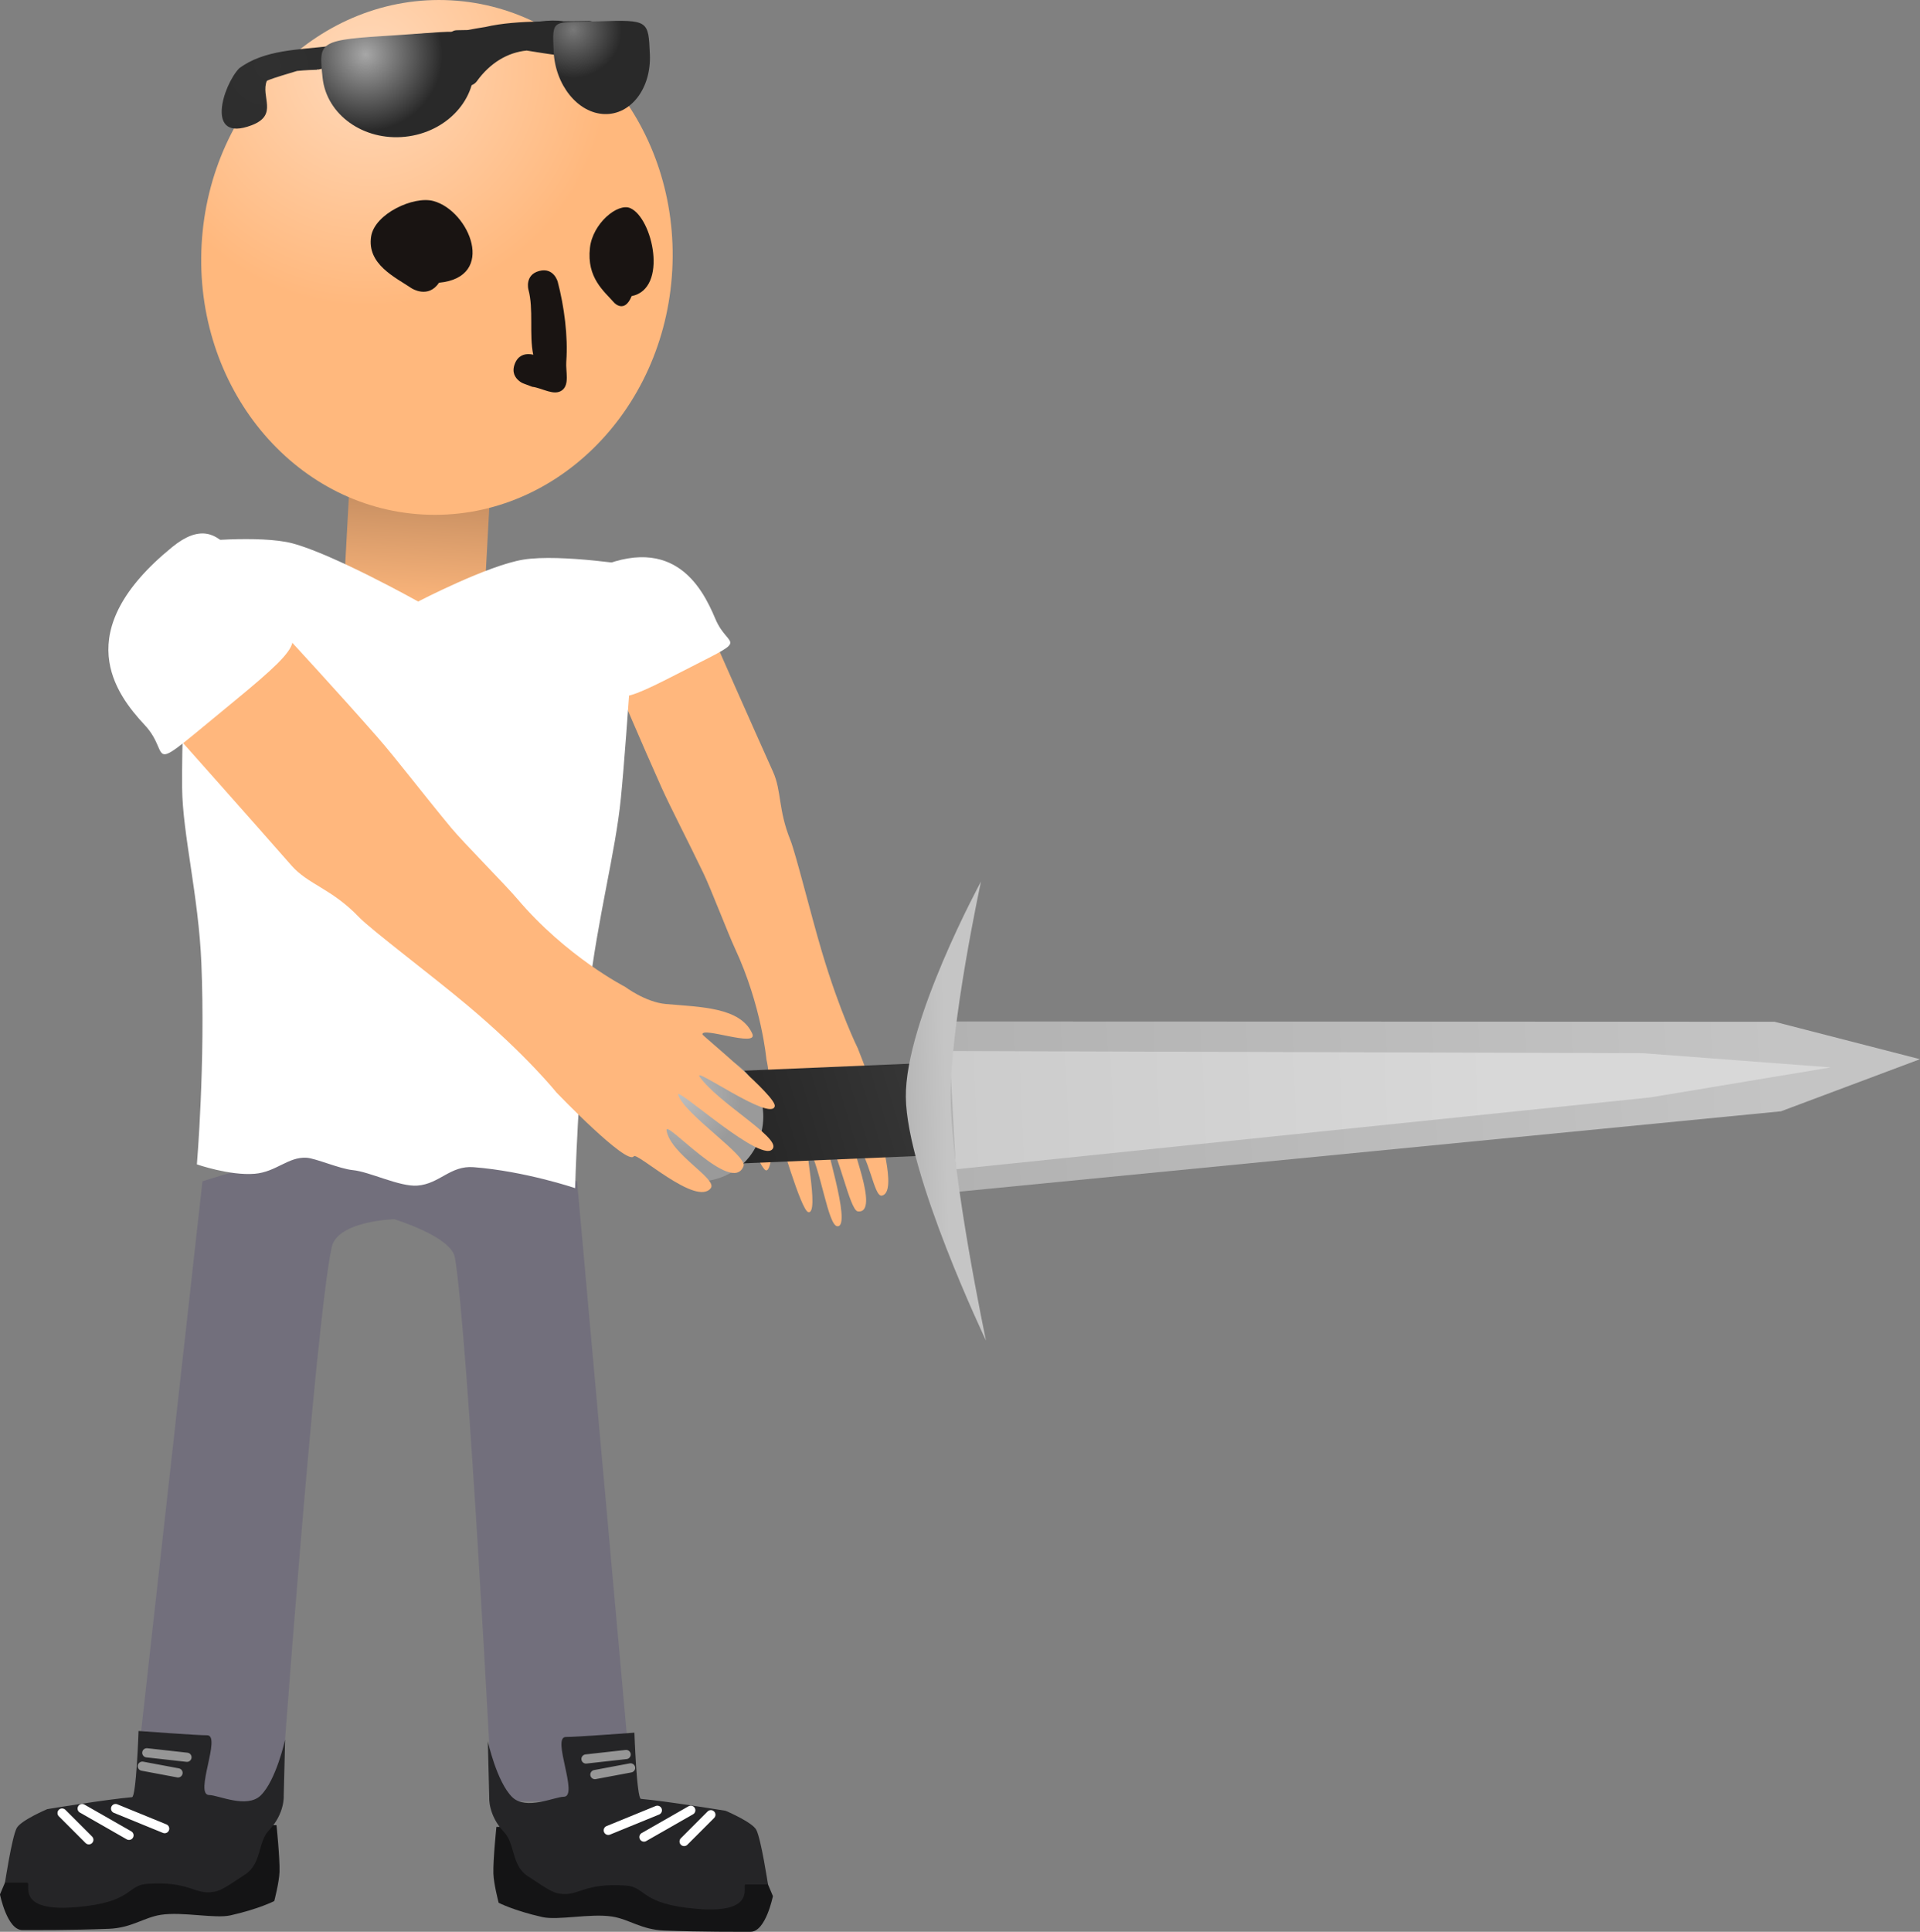 <svg version="1.1" xmlns="http://www.w3.org/2000/svg" xmlns:xlink="http://www.w3.org/1999/xlink" width="104.41" height="105.024" viewBox="0,0,104.41,105.024"><rect x="0" y="0" width="104.41" height="105.024" fill="#808080" stroke="none"/><defs><linearGradient x1="241.712" y1="155.688" x2="241.34" y2="162.529" gradientUnits="userSpaceOnUse" id="color-1"><stop offset="0" stop-color="#c28b5f"/><stop offset="1" stop-color="#ffb87d"/></linearGradient><radialGradient cx="238.913" cy="132.85" r="13.118" gradientUnits="userSpaceOnUse" id="color-2"><stop offset="0" stop-color="#ffd9ba"/><stop offset="1" stop-color="#ffb87d"/></radialGradient><radialGradient cx="233.428" cy="132.891" r="10.071" gradientUnits="userSpaceOnUse" id="color-3"><stop offset="0" stop-color="#303030"/><stop offset="1" stop-color="#292929"/></radialGradient><radialGradient cx="250.043" cy="130.903" r="2.651" gradientUnits="userSpaceOnUse" id="color-4"><stop offset="0" stop-color="#787878"/><stop offset="1" stop-color="#292929"/></radialGradient><radialGradient cx="238.763" cy="132.259" r="4.173" gradientUnits="userSpaceOnUse" id="color-5"><stop offset="0" stop-color="#a7a7a7"/><stop offset="1" stop-color="#292929"/></radialGradient><linearGradient x1="257.895" y1="191.541" x2="269.366" y2="188.154" gradientUnits="userSpaceOnUse" id="color-6"><stop offset="0" stop-color="#242424"/><stop offset="1" stop-color="#373737"/></linearGradient><radialGradient cx="255.706" cy="188.777" r="3.523" gradientUnits="userSpaceOnUse" id="color-7"><stop offset="0" stop-color="#bfbfbf"/><stop offset="1" stop-color="#9a9a9a"/></radialGradient><linearGradient x1="270.412" y1="189.483" x2="315.809" y2="187.587" gradientUnits="userSpaceOnUse" id="color-8"><stop offset="0" stop-color="#b2b2b2"/><stop offset="1" stop-color="#c4c4c4"/></linearGradient><linearGradient x1="270.727" y1="189.829" x2="300.44" y2="188.588" gradientUnits="userSpaceOnUse" id="color-9"><stop offset="0" stop-color="#cccccc"/><stop offset="1" stop-color="#d8d8d8"/></linearGradient><linearGradient x1="267.876" y1="189.187" x2="270.316" y2="189.128" gradientUnits="userSpaceOnUse" id="color-10"><stop offset="0" stop-color="#b5b5b5"/><stop offset="1" stop-color="#c5c5c5"/></linearGradient></defs><g transform="translate(-218.873,-129.302)"><g data-paper-data="{&quot;isPaintingLayer&quot;:true}" fill-rule="nonzero" stroke-linejoin="miter" stroke-miterlimit="10" stroke-dasharray="" stroke-dashoffset="0" style="mix-blend-mode: normal"><g stroke-linecap="butt"><path d="M237.518,162.321l0.372,-6.841l7.645,0.416l-0.372,6.841z" fill="url(#color-1)" stroke="#000000" stroke-width="0"/><path d="M255.43,143.994c-0.42,7.72 -6.49,13.666 -13.557,13.281c-7.067,-0.385 -12.456,-6.954 -12.036,-14.674c0.42,-7.72 6.49,-13.666 13.557,-13.281c7.067,0.385 12.456,6.954 12.036,14.674z" fill="url(#color-2)" stroke="none" stroke-width="0"/><path d="M242.744,144.674c-0.587,0.883 -1.484,0.304 -1.484,0.304c-0.903,-0.607 -2.44,-1.31 -2.205,-2.82c0.192,-1.234 2.313,-2.218 3.39,-1.926c1.954,0.53 3.464,4.145 0.299,4.442z" fill="#191412" stroke="none" stroke-width="0.5"/><path d="M246.865,149.091c0.173,-0.46 0.517,-0.543 0.766,-0.535c0.08,-0.001 0.16,0.01 0.24,0.034c-0.229,-1.096 0.028,-2.481 -0.263,-3.545c0,0 -0.213,-0.797 0.584,-1.01c0.797,-0.213 1.01,0.584 1.01,0.584c0.348,1.329 0.569,2.954 0.465,4.348c-0.039,0.522 0.191,1.243 -0.23,1.554c-0.437,0.323 -1.079,-0.127 -1.619,-0.19l-0.471,-0.177c-0.098,-0.037 -0.184,-0.09 -0.258,-0.155c-0.193,-0.159 -0.397,-0.448 -0.224,-0.907z" fill="#191412" stroke="none" stroke-width="0.5"/><path d="M253.223,145.4c-0.393,0.967 -0.945,0.364 -0.945,0.364c-0.556,-0.633 -1.509,-1.354 -1.324,-2.989c0.151,-1.336 1.515,-2.449 2.188,-2.16c1.221,0.524 2.086,4.388 0.08,4.785z" fill="#191412" stroke="none" stroke-width="0.5"/><g><path d="M236.111,133.094c-0.171,0.003 -0.61,0.018 -1.087,0.066c-0.535,0.169 -1.158,0.335 -1.64,0.531c-0.353,0.87 0.655,1.859 -0.831,2.422c-2.534,0.96 -1.565,-2.157 -0.677,-3.094c1.347,-1.012 3.225,-1.01 4.855,-1.202c2.245,-0.265 4.451,-0.765 6.65,-0.74c0.088,-0.08 0.205,-0.13 0.334,-0.132l0.588,-0.011c0.3,-0.056 0.626,-0.114 0.968,-0.166c0.894,-0.21 1.956,-0.276 2.943,-0.297c0.487,-0.06 0.941,-0.071 1.311,-0.011c0.275,-0 0.53,-0.001 0.758,-0.005l0.62,-0.011c0.283,-0.005 0.516,0.22 0.521,0.502c0.004,0.251 -0.173,0.464 -0.411,0.511l-0.336,0.073c0.136,0.132 0.257,0.28 0.361,0.447l0.242,-0.102l0.255,0.605c0.027,0.061 0.043,0.129 0.044,0.2c0.005,0.283 -0.22,0.516 -0.502,0.521c-0.086,0.002 -0.167,-0.018 -0.239,-0.054l-0.491,-0.235l0.007,-0.014l-0.047,-0.007c-0.345,-0.249 -0.7,-0.444 -1.059,-0.585c-0.557,-0.06 -1.139,-0.164 -1.734,-0.256c-1.025,0.101 -1.986,0.661 -2.718,1.68c0,0 -0.3,0.415 -0.714,0.115c-0.415,-0.3 -0.115,-0.714 -0.115,-0.714c0.064,-0.088 0.13,-0.174 0.197,-0.257l-0.29,0.07c-0.039,0.01 -0.08,0.016 -0.121,0.017c-0.283,0.005 -0.516,-0.22 -0.521,-0.502c-0.003,-0.143 0.054,-0.273 0.147,-0.368c-0.244,-0.017 -0.476,-0.021 -0.676,0.014c-1.396,0.239 -3.511,0.2 -5.521,0.361c-0.006,0.241 -0.18,0.443 -0.411,0.488l-0.609,0.133l-0.004,-0.02l-0.008,0.001z" fill="url(#color-3)" stroke="none" stroke-width="0.5"/><path d="M251.434,130.46c2.722,-0.088 2.696,-0.049 2.779,1.792c0.082,1.841 -1.022,3.297 -2.467,3.252c-1.445,-0.045 -2.683,-1.574 -2.766,-3.415c-0.082,-1.841 -0.099,-1.546 2.454,-1.628z" data-paper-data="{&quot;index&quot;:null}" fill="url(#color-4)" stroke="#000000" stroke-width="0"/><path d="M244.638,132.657c0.213,2.012 -1.455,3.838 -3.725,4.079c-2.271,0.241 -4.284,-1.195 -4.497,-3.207c-0.213,-2.012 -0.262,-2.051 4.048,-2.316c4.042,-0.249 3.961,-0.567 4.174,1.445z" fill="url(#color-5)" stroke="#000000" stroke-width="0"/></g></g><g stroke="#000000" stroke-width="0" stroke-linecap="butt"><path d="M266.769,190.621c-0.219,0.031 0.974,3.49 0.061,3.683c-0.449,0.095 -0.678,-2.276 -1.51,-2.902c-0.44,-0.332 1.494,3.916 0.199,3.758c-0.445,-0.054 -1.057,-3.341 -1.697,-4.004c-0.343,-0.355 1.441,4.876 0.585,4.813c-0.508,-0.037 -0.887,-3.076 -1.575,-4.314c-0.335,-0.603 0.642,3.707 -0.008,3.545c-0.397,-0.099 -1.577,-4.259 -1.629,-4.296c-0.289,-0.211 -0.32,2.496 -0.762,1.956c-0.816,-0.995 -0.237,-2.568 0.161,-4.009c0.233,-0.842 -0.043,-1.956 -0.043,-1.956c0,0 -0.259,-2.921 -1.714,-6.037c-0.35,-0.749 -1.319,-3.263 -1.686,-4.029c-0.869,-1.814 -1.796,-3.584 -2.301,-4.707c-1.086,-2.417 -2.391,-5.508 -2.391,-5.508l5.361,-2.308c0,0 1.936,4.386 3.091,6.956c0.47,1.046 0.274,2.051 0.937,3.697c0.298,0.738 1.117,4.061 1.714,6.068c0.994,3.341 1.956,5.263 1.956,5.263c0,0 1.714,4.266 1.25,4.331z" data-paper-data="{&quot;index&quot;:null}" fill="#ffb77d"/><path d="M250.693,160.492c4.686,-2.437 6.336,0.676 7.081,2.455c0.745,1.779 2.116,0.844 -2.189,3.056c-3.639,1.87 -3.232,1.338 -3.977,-0.441c-0.745,-1.779 -3.355,-3.801 -0.915,-5.07z" data-paper-data="{&quot;index&quot;:null}" fill="#ffffff"/></g><path d="M226.123,227.236l3.759,-33.71c0,0 6.755,-2.183 9.822,-2.183c3.629,0 10.55,2.183 10.55,2.183l3.031,33.71h-7.639c0,0 -1.327,-25.538 -2.038,-29.57c-0.201,-1.143 -3.298,-2.079 -3.298,-2.079c0,0 -3.092,0.088 -3.398,1.524c-0.936,4.391 -2.786,30.125 -2.786,30.125z" fill="#726f7c" stroke="#000000" stroke-width="0" stroke-linecap="butt"/><path d="M229.58,192.606c0,0 0.469,-5.542 0.243,-10.947c-0.154,-3.672 -1.024,-7.025 -1.046,-9.524c-0.04,-4.69 0.517,-13.374 0.517,-13.374c0,0 3.718,-0.383 5.473,0.079c2.234,0.588 6.845,3.165 6.845,3.165c0,0 3.789,-1.968 5.723,-2.279c2.04,-0.329 6.214,0.355 6.214,0.355c0,0 -0.57,9.2 -0.914,12.625c-0.305,3.031 -1.234,6.31 -1.773,10.793c-0.555,4.62 -0.714,10.398 -0.714,10.398c0,0 -2.711,-0.918 -5.518,-1.139c-1.275,-0.1 -1.843,0.907 -3.057,1.001c-0.97,0.075 -2.599,-0.755 -3.521,-0.842c-0.697,-0.066 -2.012,-0.641 -2.505,-0.672c-0.996,-0.063 -1.66,0.776 -2.825,0.872c-1.353,0.112 -3.141,-0.511 -3.141,-0.511z" fill="#ffffff" stroke="#292e32" stroke-width="0" stroke-linecap="butt"/><g><path d="M259.693,234.326c-0.593,0 -2.644,0.014 -4.704,-0.067c-1.253,-0.049 -1.902,-0.618 -2.836,-0.761c-1.175,-0.18 -2.939,0.22 -3.788,0.029c-1.565,-0.353 -2.375,-0.778 -2.375,-0.778c0,0 -0.269,-1.025 -0.286,-1.586c-0.022,-0.755 0.164,-2.537 0.164,-2.537c0,0 5.934,-0.12 8.249,0.081c1.37,0.119 4.241,0.647 4.241,0.647c0,0 1.46,0.616 1.673,1.043c0.262,0.523 0.873,1.989 0.873,1.989c0,0 -0.386,1.94 -1.213,1.94z" data-paper-data="{&quot;index&quot;:null}" fill="#141415" stroke="#000000" stroke-width="0" stroke-linecap="butt"/><path d="M259.422,231.751c-0.248,0 0.702,1.602 -2.618,1.333c-3.136,-0.254 -2.776,-1.188 -3.881,-1.269c-2.309,-0.169 -2.588,0.595 -3.587,0.442c-0.348,-0.053 -0.513,-0.115 -1.785,-0.97c-0.875,-0.589 -0.666,-1.751 -1.265,-2.379c-0.876,-0.917 -0.808,-1.886 -0.808,-1.886l-0.076,-3.048c0,0 0.486,2.207 1.325,3.031c0.751,0.738 2.317,-0.019 2.801,-0.019c0.847,-0 -0.689,-3.268 0.121,-3.25c0.435,0.01 3.723,-0.234 3.723,-0.234c0,0 0.123,3.58 0.356,3.6c1.37,0.119 4.604,0.647 4.604,0.647c0,0 1.46,0.616 1.673,1.043c0.262,0.523 0.631,2.959 0.631,2.959c0,0 -0.386,0 -1.213,0z" data-paper-data="{&quot;index&quot;:null}" fill="#252527" stroke="#000000" stroke-width="0" stroke-linecap="butt"/><path d="M251.952,228.812l2.668,-1.091" fill="none" stroke="#ffffff" stroke-width="0.5" stroke-linecap="round"/><path d="M256.438,227.721l-2.546,1.455" fill="none" stroke="#ffffff" stroke-width="0.5" stroke-linecap="round"/><path d="M257.53,227.963l-1.455,1.455" fill="none" stroke="#ffffff" stroke-width="0.5" stroke-linecap="round"/><path d="M252.922,224.689l-2.183,0.243" fill="none" stroke="#969696" stroke-width="0.5" stroke-linecap="round"/><path d="M251.224,225.781l1.94,-0.364" fill="none" stroke="#969696" stroke-width="0.5" stroke-linecap="round"/></g><g data-paper-data="{&quot;index&quot;:null}"><path d="M218.873,232.292c0,0 0.611,-1.465 0.873,-1.989c0.214,-0.427 1.673,-1.043 1.673,-1.043c0,0 2.871,-0.528 4.241,-0.647c2.315,-0.2 8.249,-0.081 8.249,-0.081c0,0 0.187,1.782 0.164,2.537c-0.016,0.56 -0.286,1.586 -0.286,1.586c0,0 -0.81,0.425 -2.375,0.778c-0.849,0.192 -2.613,-0.209 -3.788,-0.029c-0.933,0.143 -1.583,0.712 -2.836,0.761c-2.06,0.081 -4.112,0.067 -4.704,0.067c-0.827,0 -1.213,-1.94 -1.213,-1.94z" data-paper-data="{&quot;index&quot;:null}" fill="#141415" stroke="#000000" stroke-width="0" stroke-linecap="butt"/><path d="M219.144,231.658c0,0 0.369,-2.435 0.631,-2.959c0.214,-0.427 1.673,-1.043 1.673,-1.043c0,0 3.235,-0.528 4.604,-0.647c0.233,-0.02 0.356,-3.6 0.356,-3.6c0,0 3.287,0.244 3.723,0.234c0.81,-0.018 -0.726,3.25 0.121,3.25c0.484,0 2.05,0.756 2.801,0.019c0.839,-0.824 1.325,-3.031 1.325,-3.031l-0.076,3.048c0,0 0.068,0.968 -0.808,1.886c-0.6,0.628 -0.391,1.791 -1.265,2.379c-1.272,0.856 -1.436,0.917 -1.785,0.97c-1,0.153 -1.278,-0.611 -3.587,-0.442c-1.104,0.081 -0.745,1.015 -3.881,1.269c-3.321,0.269 -2.37,-1.333 -2.618,-1.333c-0.827,0 -1.213,0 -1.213,0z" data-paper-data="{&quot;index&quot;:null}" fill="#252527" stroke="#000000" stroke-width="0" stroke-linecap="butt"/><path d="M227.827,228.719l-2.668,-1.091" fill="none" stroke="#ffffff" stroke-width="0.5" stroke-linecap="round"/><path d="M225.887,229.083l-2.546,-1.455" fill="none" stroke="#ffffff" stroke-width="0.5" stroke-linecap="round"/><path d="M223.704,229.326l-1.455,-1.455" fill="none" stroke="#ffffff" stroke-width="0.5" stroke-linecap="round"/><path d="M226.857,224.596l2.183,0.243" fill="none" stroke="#969696" stroke-width="0.5" stroke-linecap="round"/><path d="M226.614,225.324l1.94,0.364" fill="none" stroke="#969696" stroke-width="0.5" stroke-linecap="round"/></g><g stroke="none" stroke-width="0" stroke-linecap="butt"><path d="M258.206,192.595l-0.212,-5.028l11.061,-0.466l0.212,5.028z" fill="url(#color-6)"/><path d="M260.236,189.014c0.551,1.866 -0.515,3.825 -2.381,4.376c-1.866,0.551 -3.825,-0.515 -4.376,-2.381c-0.551,-1.866 0.515,-3.825 2.381,-4.376c1.866,-0.551 3.825,0.515 4.376,2.381z" fill="url(#color-7)"/><path d="M270.606,194.13l-0.388,-9.294l45.152,0.015l7.913,2.036l-7.56,2.833z" fill="url(#color-8)"/><path d="M270.854,192.871l-0.344,-6.429l37.71,0.119l10.208,0.772l-9.809,1.632z" fill="url(#color-9)"/><path d="M272.22,177.226c0,0 -1.692,7.825 -1.649,11.774c0.047,4.335 1.92,13.183 1.92,13.183c0,0 -4.314,-9.033 -4.359,-13.238c-0.045,-4.113 4.088,-11.719 4.088,-11.719z" fill="url(#color-10)"/></g><g stroke="#000000" stroke-width="0" stroke-linecap="butt"><path d="M249.136,188.702c0,0 -1.615,-2.03 -4.839,-4.738c-1.936,-1.626 -5.246,-4.115 -5.91,-4.808c-1.481,-1.545 -2.754,-1.759 -3.666,-2.8c-2.241,-2.556 -6.087,-6.876 -6.087,-6.876l5.927,-5.457c0,0 2.747,2.972 4.854,5.376c0.98,1.118 2.443,3.037 3.991,4.906c0.654,0.79 2.944,3.095 3.589,3.856c2.682,3.165 5.874,4.794 5.874,4.794c0,0 1.109,0.836 2.217,0.933c1.896,0.166 4.054,0.173 4.696,1.61c0.348,0.779 -2.774,-0.402 -2.709,0.043c0.012,0.079 4.06,3.381 3.931,3.907c-0.211,0.86 -4.556,-2.264 -4.07,-1.586c0.998,1.391 4.252,3.218 3.983,3.85c-0.452,1.065 -5.359,-3.45 -5.162,-2.875c0.368,1.074 3.763,3.295 3.553,3.858c-0.611,1.64 -4.299,-2.616 -4.188,-1.933c0.21,1.29 2.788,2.635 2.405,3.136c-0.78,1.019 -4.017,-1.983 -4.187,-1.732c-0.359,0.533 -4.202,-3.464 -4.202,-3.464z" fill="#ffb77d"/><path d="M233.506,162.416c1.588,1.7 2.446,1.444 -1.915,5.023c-5.161,4.234 -3.253,2.989 -4.841,1.289c-1.588,-1.7 -4.158,-5.094 1.493,-9.689c2.943,-2.393 3.676,1.677 5.264,3.377z" fill="#ffffff"/></g></g></g></svg>